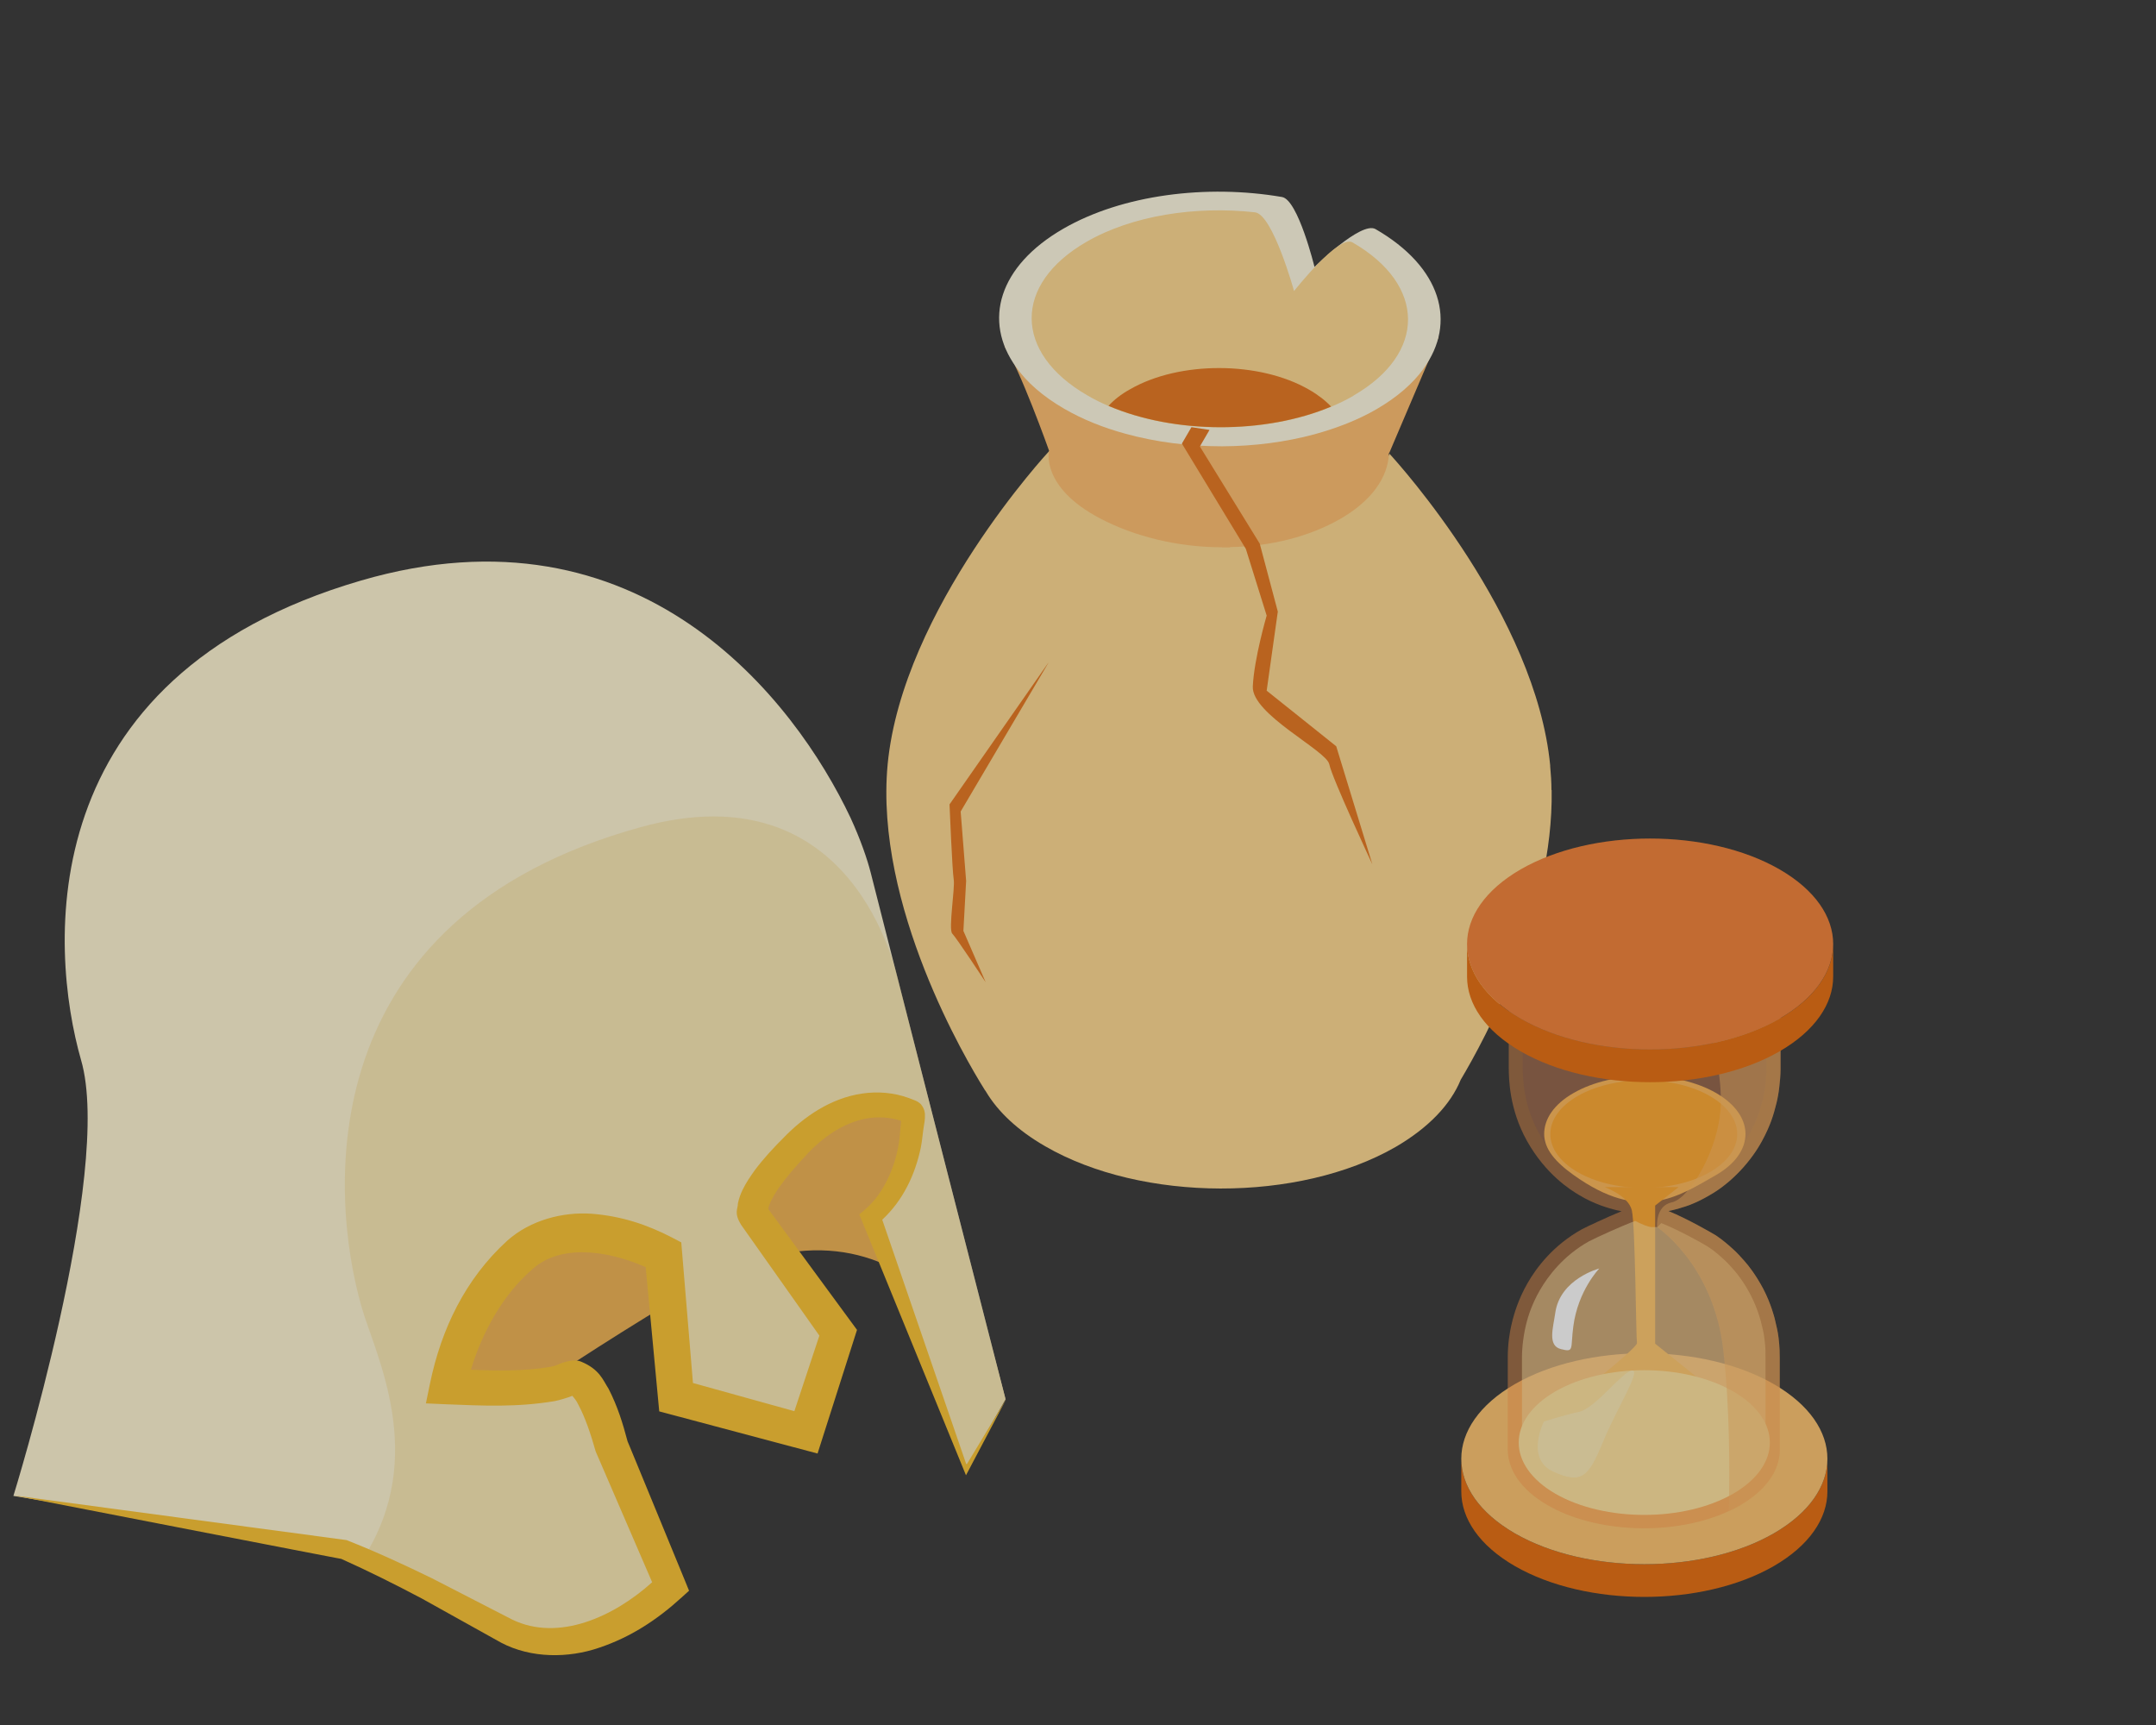<svg width="90" height="72" viewBox="0 0 90 72" fill="none" xmlns="http://www.w3.org/2000/svg">
<rect x="0" y="0" width="90" height="72" fill="#333333" stroke="none"/>
<g opacity="0.75">
<path d="M64.772 32.981C64.856 38.07 62.005 43.341 60.976 45.068C60.557 46.094 59.643 47.068 58.256 47.874C54.224 50.194 47.678 50.187 43.631 47.844C42.48 47.182 41.657 46.399 41.162 45.57C41.162 45.562 41.139 45.532 41.109 45.494C41.093 45.463 41.078 45.44 41.063 45.418C40.377 44.322 36.498 37.819 37.054 31.901C37.679 25.405 43.791 18.834 43.791 18.834C43.791 18.834 57.943 19.937 58.004 18.94C58.431 19.404 64.109 25.71 64.711 31.947C64.711 31.962 64.711 31.977 64.711 31.985C64.741 32.312 64.764 32.647 64.764 32.974L64.772 32.981Z" fill="#FFD88D"/>
<path d="M51.352 22.842C51.238 22.842 51.123 22.842 51.009 22.842C49.172 22.842 47.351 22.393 45.911 21.633C43.419 20.317 43.792 18.811 43.792 18.811C43.792 18.811 42.557 15.342 41.933 14.46L50.758 10.094L51.344 22.835L51.352 22.842Z" fill="#FFBC6B"/>
<path d="M58.011 18.872L57.981 18.91C57.943 19.929 57.257 20.902 55.954 21.655C54.673 22.393 53.035 22.811 51.351 22.834C51.236 22.834 51.122 22.834 51.008 22.834V10.17L60.054 14.072L58.011 18.864V18.872Z" fill="#FFBC6B"/>
<path d="M59.415 15.403C58.973 16.012 58.318 16.582 57.465 17.077C56.695 17.525 55.811 17.868 54.873 18.126C53.662 18.453 52.351 18.621 51.04 18.628H50.994C49.623 18.628 48.251 18.453 46.978 18.103C46.056 17.852 45.187 17.503 44.425 17.061C43.533 16.544 42.863 15.959 42.413 15.319C41.026 13.395 41.682 11.106 44.387 9.546C46.849 8.124 50.377 7.683 53.517 8.223C54.188 8.337 54.873 11.144 54.873 11.144C54.873 11.144 56.817 9.219 57.419 9.562C60.162 11.144 60.833 13.464 59.415 15.396V15.403Z" fill="#FFFAE2"/>
<path d="M56.495 16.521C56.206 16.689 55.893 16.841 55.566 16.978C52.815 18.134 49.035 18.126 46.276 16.947C45.963 16.811 45.666 16.666 45.384 16.499C42.305 14.719 42.29 11.859 45.354 10.094C47.259 8.991 49.919 8.588 52.388 8.862C53.135 8.946 54.019 12.148 54.019 12.148C54.019 12.148 55.878 9.782 56.457 10.117C59.536 11.889 59.551 14.757 56.495 16.514V16.521Z" fill="#FFD88D"/>
<path d="M55.565 16.97C52.814 18.126 49.034 18.119 46.275 16.94C46.504 16.689 46.801 16.453 47.175 16.247C49.232 15.061 52.578 15.069 54.643 16.263C55.017 16.476 55.329 16.719 55.565 16.97Z" fill="#E57318"/>
<path d="M49.332 18.506L52.007 22.911L52.876 25.694C52.876 25.694 52.35 27.489 52.297 28.653C52.243 29.817 55.375 31.323 55.49 31.901C55.604 32.479 57.288 36.077 57.288 36.077L55.779 31.148L52.876 28.828L53.341 25.527L52.586 22.69L50.087 18.636L50.49 17.944L49.736 17.83L49.332 18.522V18.506Z" fill="#E57318"/>
<path d="M43.76 27.665L39.637 33.575C39.637 33.575 39.751 36.359 39.812 36.709C39.873 37.059 39.583 38.793 39.751 38.968C39.926 39.143 41.146 40.998 41.146 40.998L40.216 38.854L40.33 36.77L40.102 33.871L43.76 27.672V27.665Z" fill="#E57318"/>
<path d="M19.311 39.898C19.311 39.898 36.195 39.736 37.814 44.142C39.432 48.549 41.97 58.404 41.97 58.404C41.97 58.404 38.226 48.405 28.984 53.768C23.573 56.913 18.277 60.86 17.482 60.641C16.687 60.421 6.765 43.196 19.311 39.898Z" fill="#EFB04E"/>
<path d="M41.97 58.413L40.303 61.329L36.358 50.814C36.358 50.814 37.871 49.686 38.062 47.144C38.072 46.847 38.187 46.446 38.034 46.398C37.88 46.35 35.745 45.242 33.293 47.708C30.851 50.145 31.464 50.747 31.464 50.747L34.979 55.641L33.619 59.771L28.208 58.299L27.69 52.353C27.69 52.353 24.013 50.288 21.619 52.439C19.224 54.59 18.698 57.888 18.698 57.888C18.698 57.888 22.634 58.155 23.668 57.572C24.702 56.989 25.526 60.316 25.526 60.316L27.987 66.223C27.987 66.223 24.358 69.97 20.795 67.934C20.651 67.857 20.536 67.8 20.421 67.704C17.07 65.793 14.388 64.693 14.388 64.693L0.559 62.438C0.559 62.438 4.753 48.931 3.384 44.247C2.053 39.583 1.267 28.256 15.068 24.232C26.733 20.829 33.169 29.193 35.505 34.134C35.927 35.052 36.204 35.864 36.348 36.428C37.277 40.118 41.979 58.413 41.979 58.413H41.97Z" fill="#FFF5D1"/>
<path opacity="0.4" d="M36.359 50.814C36.359 50.814 37.872 49.686 38.063 47.144C38.073 46.847 38.188 46.446 38.035 46.398C37.881 46.35 35.746 45.242 33.294 47.708C30.852 50.145 31.465 50.747 31.465 50.747L34.98 55.641L33.62 59.771L28.209 58.299L27.691 52.353C27.691 52.353 24.014 50.288 21.619 52.439C19.225 54.59 18.698 57.888 18.698 57.888C18.698 57.888 22.635 58.155 23.669 57.572C24.703 56.989 25.527 60.316 25.527 60.316L27.988 66.223C27.988 66.223 24.359 69.97 20.796 67.934C20.652 67.857 15.289 65.124 15.174 65.028C17.894 60.765 15.653 56.521 15.088 54.532C13.757 49.868 12.904 38.321 26.772 34.517C35.631 32.089 37.393 40.5 37.537 41.074C38.466 44.764 41.98 58.413 41.98 58.413L40.314 61.329L36.368 50.814H36.359Z" fill="#F3D586"/>
<path d="M40.334 61.109L36.828 50.91C37.709 50.088 38.198 49.027 38.437 47.908C38.495 47.622 38.523 47.249 38.562 47.029C38.581 46.886 38.619 46.761 38.61 46.484C38.59 46.398 38.6 46.303 38.466 46.121C38.399 46.026 38.255 45.949 38.169 45.92L37.949 45.834C37.326 45.605 36.646 45.547 35.995 45.643C34.673 45.834 33.553 46.618 32.72 47.478C32.298 47.899 31.887 48.339 31.513 48.836C31.331 49.094 31.149 49.352 30.996 49.667C30.919 49.83 30.852 50.002 30.804 50.222C30.804 50.47 30.622 50.623 30.948 51.139L34.204 55.747L33.16 58.901L28.927 57.725L28.439 51.856L28.075 51.665C26.993 51.101 25.92 50.757 24.704 50.661C23.507 50.575 22.147 50.919 21.179 51.78C19.417 53.386 18.421 55.479 17.952 57.735L17.779 58.576L18.641 58.614C20.136 58.672 21.562 58.748 23.162 58.48C23.353 58.442 23.708 58.337 23.89 58.261C23.957 58.337 24.072 58.471 24.139 58.624C24.426 59.159 24.656 59.838 24.866 60.583L27.223 66.041C25.623 67.485 23.315 68.536 21.381 67.599L18.038 65.879C16.898 65.324 15.749 64.789 14.466 64.282L0.579 62.419C0.579 62.419 14.341 65.095 14.246 65.066C15.376 65.573 16.506 66.137 17.607 66.72L20.921 68.565C22.175 69.224 23.727 69.215 25.01 68.775C26.322 68.335 27.433 67.609 28.458 66.672L28.764 66.395L28.592 65.974C28.592 65.974 26.159 60.057 26.198 60.163C25.997 59.408 25.786 58.71 25.403 57.964C25.173 57.611 25.039 57.161 24.263 56.836C23.851 56.655 23.171 57.018 23.258 56.97C23.171 57.008 23.028 57.047 22.884 57.066C21.898 57.228 20.768 57.219 19.657 57.171C20.136 55.584 21.007 54.026 22.214 52.984C23.382 51.914 25.355 52.181 26.954 52.889L27.519 58.91L34.128 60.669L35.775 55.508L32.069 50.461C32.078 50.394 32.107 50.298 32.155 50.193C32.241 49.992 32.385 49.763 32.528 49.553C32.835 49.123 33.199 48.702 33.582 48.291C34.309 47.478 35.191 46.867 36.167 46.685C36.646 46.599 37.154 46.628 37.614 46.781C37.614 46.819 37.614 46.857 37.604 46.905C37.566 47.258 37.566 47.459 37.518 47.746C37.346 48.778 36.867 49.83 36.129 50.47L35.871 50.69L40.324 61.577L42 58.404L40.362 61.109H40.334Z" fill="#FBC22C"/>
<path opacity="0.5" d="M68.624 50.051C68.52 50.051 68.382 50.051 68.202 50.031C67.857 49.996 67.601 49.927 67.567 49.92C67.339 49.858 66.793 49.714 66.213 49.362C65.903 49.176 64.963 48.604 64.252 47.322C63.582 46.116 63.568 44.965 63.562 44.586V42.373C63.776 42.552 64.017 42.725 64.287 42.89C65.461 43.593 67.021 43.972 68.679 43.972C70.253 43.972 71.759 43.621 72.905 42.973C73.216 42.8 73.492 42.607 73.741 42.401V44.62C73.734 44.903 73.713 45.151 73.692 45.309C73.672 45.509 73.63 45.737 73.589 45.888C73.471 46.343 73.361 46.736 73.036 47.329C72.622 48.094 71.945 48.825 71.234 49.266C70.737 49.576 70.371 49.721 70.15 49.796C69.922 49.872 69.39 50.038 68.81 50.051C68.748 50.051 68.686 50.051 68.624 50.051Z" fill="#121E51"/>
<path d="M72.864 47.329C72.864 47.949 72.457 48.57 71.635 49.045C69.992 49.989 68.458 51.023 65.689 49.045C64.916 48.494 64.46 47.949 64.46 47.329C64.46 46.709 64.867 46.088 65.689 45.62C67.333 44.675 69.992 44.675 71.635 45.62C72.457 46.095 72.864 46.715 72.864 47.336V47.329Z" fill="#FCD561"/>
<path d="M72.519 47.336C72.519 48.577 70.772 49.583 68.618 49.583C66.463 49.583 64.716 48.577 64.716 47.336C64.716 46.095 66.463 45.089 68.618 45.089C70.772 45.089 72.519 46.095 72.519 47.336Z" fill="#FEB30F"/>
<path d="M61 60.886C61 62.017 61.746 63.14 63.237 64.002C66.221 65.718 71.062 65.718 74.045 64.002C75.537 63.14 76.283 62.017 76.283 60.886V62.251C76.283 63.375 75.537 64.505 74.045 65.367C71.062 67.083 66.221 67.083 63.237 65.367C61.746 64.505 61 63.382 61 62.251V60.886Z" fill="#E56A08"/>
<path d="M61 60.886C61 59.763 61.746 58.633 63.237 57.771C66.221 56.055 71.062 56.055 74.045 57.771C75.537 58.633 76.283 59.756 76.283 60.886C76.283 62.017 75.537 63.14 74.045 64.002C71.062 65.718 66.221 65.718 63.237 64.002C61.746 63.14 61 62.017 61 60.886Z" fill="#FDC26B"/>
<path d="M66.98 49.548C66.98 49.548 67.974 49.9 68.119 50.52C68.264 51.141 68.292 55.814 68.333 56.055C68.375 56.296 64.452 59.329 64.452 59.329L69.604 60.763L73.105 59.308L69.093 56.083V50.32L70.073 49.548H66.987H66.98Z" fill="#FEB30F"/>
<path opacity="0.5" d="M70.336 50.362C70.198 50.41 69.949 50.486 69.645 50.548C70.446 50.872 71.475 51.471 71.634 51.568C71.917 51.754 72.228 52.03 72.338 52.133C72.497 52.271 72.684 52.478 72.822 52.636C72.981 52.815 73.291 53.201 73.609 53.801C73.927 54.408 74.079 55.021 74.079 55.021C74.182 55.448 74.203 55.538 74.244 55.834C74.293 56.227 74.293 56.517 74.293 56.668V60.521C74.293 61.376 73.713 62.224 72.566 62.872C72.435 62.947 72.304 63.01 72.166 63.072C69.914 64.119 66.6 64.016 64.542 62.789C63.464 62.148 62.94 61.321 62.94 60.494V56.634C62.94 56.413 62.96 56.11 62.988 55.889C63.002 55.779 63.05 55.435 63.147 55.076C63.202 54.869 63.368 54.249 63.768 53.553C64.148 52.891 64.852 51.968 66.026 51.313C66.22 51.209 67.069 50.81 67.691 50.555C67.532 50.527 67.428 50.499 67.428 50.499C67.166 50.431 66.565 50.272 65.916 49.879C65.571 49.672 64.535 49.038 63.74 47.618C62.995 46.281 62.988 45.02 62.981 44.599V40.099C62.981 40.926 63.52 41.753 64.597 42.387C66.406 43.469 69.196 43.676 71.371 42.993C71.814 42.856 72.235 42.676 72.615 42.47C73.761 41.829 74.327 40.981 74.327 40.126V44.634C74.327 44.861 74.3 45.165 74.272 45.392C74.251 45.592 74.203 45.854 74.155 46.047C74.037 46.523 73.906 46.971 73.554 47.618C73.091 48.473 72.338 49.279 71.544 49.776C70.999 50.114 70.577 50.286 70.329 50.362H70.336Z" fill="#FE9949"/>
<path opacity="0.5" d="M68.63 63.196C67.2 63.196 65.819 62.858 64.845 62.279C63.996 61.769 63.533 61.135 63.533 60.487V56.627C63.533 56.448 63.554 56.151 63.581 55.959C63.616 55.683 63.664 55.442 63.72 55.221C63.768 55.035 63.92 54.47 64.286 53.843C64.631 53.25 65.267 52.409 66.323 51.816C66.634 51.651 67.808 51.12 68.264 50.961C68.505 51.086 68.802 51.216 68.941 51.216H69.189L69.348 51.051C69.997 51.306 71.005 51.851 71.316 52.05C71.565 52.209 71.848 52.464 71.951 52.56C72.11 52.698 72.317 52.94 72.386 53.015C72.525 53.174 72.801 53.519 73.084 54.063C73.367 54.608 73.505 55.152 73.505 55.152C73.609 55.566 73.623 55.635 73.657 55.903C73.706 56.255 73.699 56.51 73.699 56.662V60.521C73.699 61.183 73.174 61.852 72.276 62.355C71.302 62.899 70.004 63.203 68.63 63.203V63.196Z" fill="#FFE7A9"/>
<path d="M73.88 60.211C73.88 60.983 73.368 61.755 72.347 62.348C70.295 63.526 66.981 63.526 64.93 62.348C63.907 61.755 63.397 60.983 63.397 60.211C63.397 59.439 63.907 58.667 64.93 58.074C66.981 56.896 70.295 56.896 72.347 58.074C73.368 58.667 73.88 59.439 73.88 60.211Z" fill="#FFE19B"/>
<path d="M64.453 59.329C64.453 59.329 63.658 60.886 64.839 61.424C66.02 61.962 66.31 61.645 66.904 60.211C67.491 58.777 68.527 57.171 68.127 57.206C67.726 57.24 66.607 58.777 65.917 58.929C65.226 59.081 64.453 59.336 64.453 59.336V59.329Z" fill="#FCEAB2"/>
<path d="M66.76 52.946C66.76 52.946 65.124 53.374 64.924 54.794C64.834 55.428 64.592 56.165 65.158 56.31C65.725 56.455 65.552 56.31 65.676 55.366C65.87 53.863 66.76 52.946 66.76 52.946Z" fill="#FEFEFE"/>
<g style="mix-blend-mode:multiply" opacity="0.5">
<path d="M70.336 50.362C70.198 50.41 69.949 50.486 69.645 50.548C70.446 50.872 71.475 51.471 71.634 51.568C71.917 51.754 72.228 52.03 72.338 52.133C72.497 52.271 72.684 52.478 72.822 52.636C72.981 52.815 73.291 53.201 73.609 53.801C73.927 54.408 74.079 55.021 74.079 55.021C74.182 55.448 74.203 55.538 74.244 55.834C74.293 56.227 74.293 56.517 74.293 56.668V60.521C74.293 61.376 73.713 62.224 72.566 62.872C72.435 62.947 72.304 63.01 72.166 63.072C72.207 61.528 72.214 58.777 71.938 56.365C71.53 52.774 69.175 51.223 69.175 51.223C69.175 51.223 69.086 50.327 69.797 50.182C70.508 50.038 71.786 47.977 71.834 46.075C71.862 44.978 71.6 43.807 71.372 43C71.814 42.862 72.235 42.683 72.615 42.477C73.761 41.836 74.327 40.988 74.327 40.133V44.641C74.327 44.868 74.3 45.172 74.272 45.399C74.251 45.599 74.203 45.861 74.155 46.054C74.037 46.529 73.906 46.977 73.554 47.625C73.091 48.48 72.338 49.286 71.544 49.783C70.999 50.12 70.577 50.293 70.329 50.368L70.336 50.362Z" fill="#FCB862"/>
</g>
<path d="M61.241 39.402C61.241 40.533 61.987 41.656 63.479 42.518C66.462 44.234 71.303 44.234 74.286 42.518C75.778 41.656 76.524 40.533 76.524 39.402V40.767C76.524 41.891 75.778 43.021 74.286 43.883C71.303 45.599 66.462 45.599 63.479 43.883C61.987 43.021 61.241 41.898 61.241 40.767V39.402Z" fill="#E56A08"/>
<path d="M61.241 39.403C61.241 38.279 61.987 37.149 63.479 36.287C66.462 34.571 71.303 34.571 74.286 36.287C75.778 37.149 76.524 38.272 76.524 39.403C76.524 40.533 75.778 41.657 74.286 42.518C71.303 44.234 66.462 44.234 63.479 42.518C61.987 41.657 61.241 40.533 61.241 39.403Z" fill="#FD8433"/>
<path d="M61.241 39.403C61.241 38.279 61.987 37.149 63.479 36.287C66.462 34.571 71.303 34.571 74.286 36.287C75.778 37.149 76.524 38.272 76.524 39.403C76.524 40.533 75.778 41.657 74.286 42.518C71.303 44.234 66.462 44.234 63.479 42.518C61.987 41.657 61.241 40.533 61.241 39.403Z" fill="black" fill-opacity="0.05"/>
</g>
</svg>
